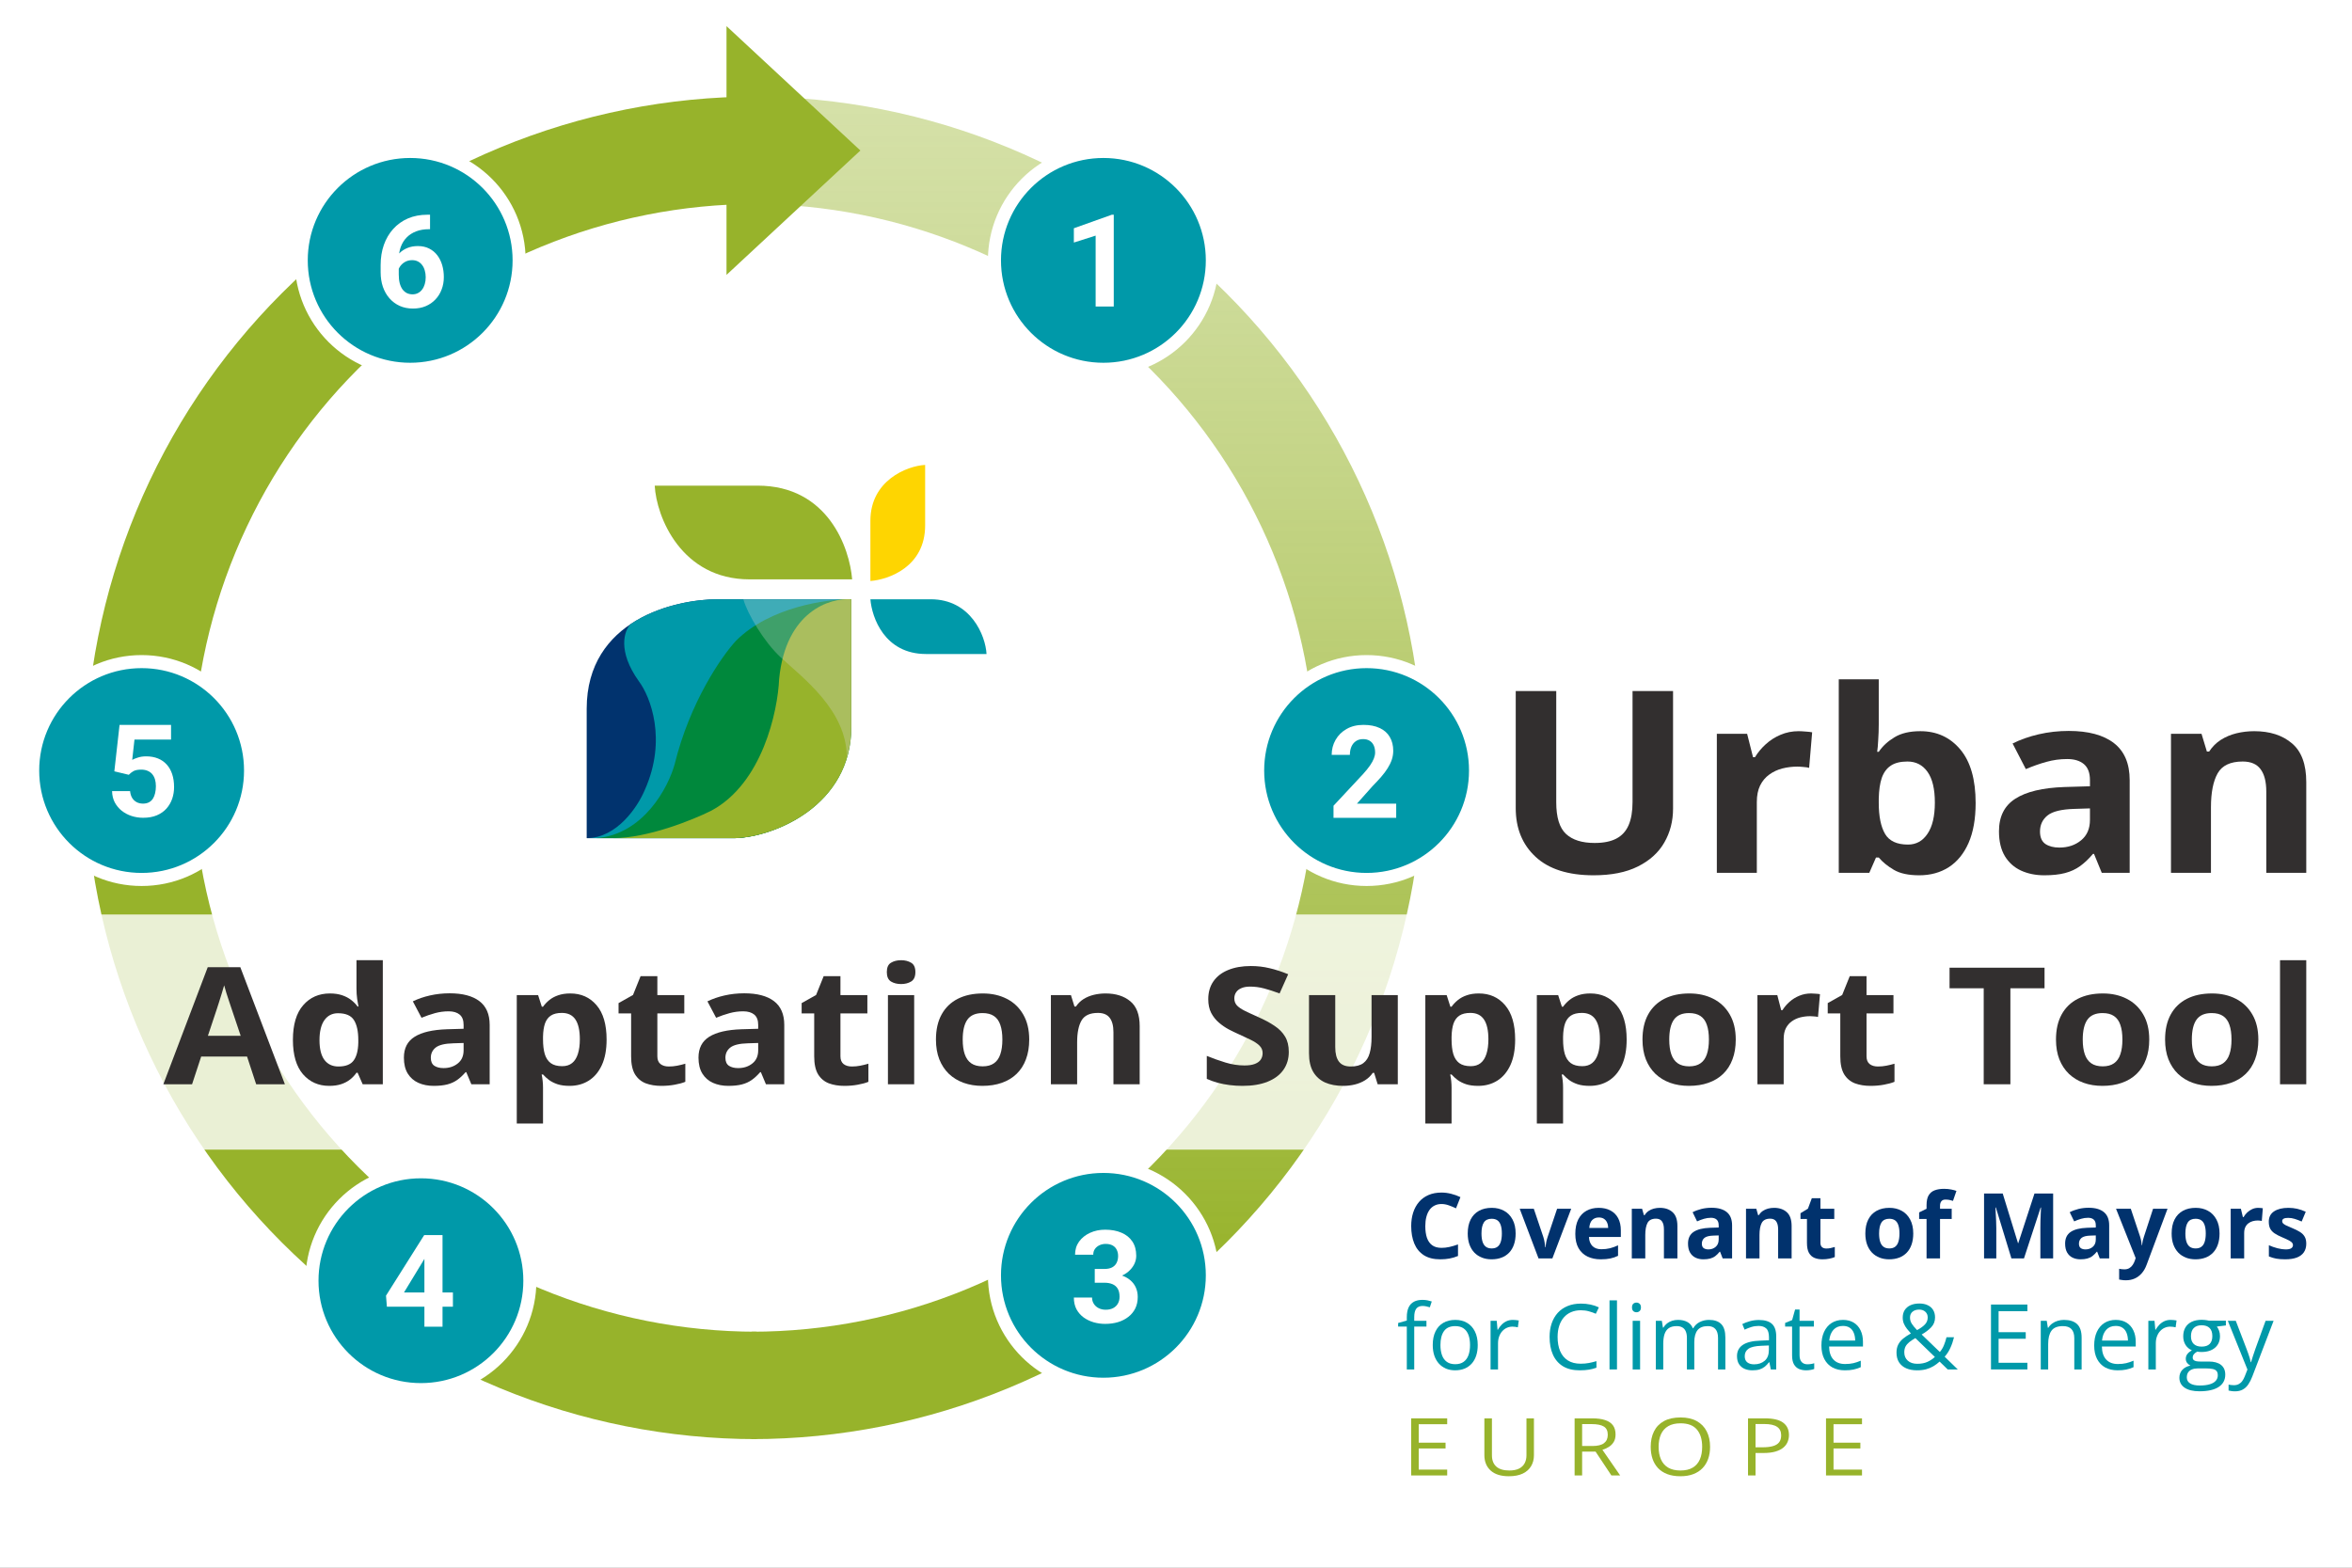 <svg width="360" height="240" viewBox="0 0 360 240" fill="none" xmlns="http://www.w3.org/2000/svg">
<rect x="0" y="0" width="360" height="240" fill="#808080" stroke="none"/>
<g clip-path="url(#clip0_19_90)">
<path d="M360 0H0V240H360V0Z" fill="white"/>
<path d="M76.483 22.608C88.951 17.444 102.314 14.785 115.809 14.785V31.228C104.473 31.228 93.248 33.461 82.775 37.799C72.302 42.137 62.785 48.496 54.77 56.511C46.754 64.527 40.395 74.044 36.057 84.517C31.719 94.99 29.486 106.215 29.486 117.551C29.486 128.888 31.719 140.113 36.057 150.586C40.395 161.059 46.754 170.575 54.77 178.591C62.785 186.607 72.302 192.966 82.775 197.304C93.248 201.642 104.473 203.875 115.809 203.875V220.318C102.314 220.318 88.951 217.66 76.483 212.495C64.014 207.33 52.686 199.761 43.143 190.218C33.6 180.675 26.03 169.346 20.866 156.878C15.701 144.41 13.043 131.047 13.043 117.551C13.043 104.056 15.701 90.692 20.866 78.225C26.03 65.757 33.6 54.428 43.143 44.885C52.686 35.342 64.014 27.773 76.483 22.608Z" fill="url(#paint0_linear_19_90)"/>
<path d="M154.365 212.495C141.897 217.66 128.534 220.318 115.038 220.318V203.875C126.375 203.875 137.6 201.642 148.073 197.304C158.546 192.966 168.062 186.607 176.078 178.591C184.094 170.575 190.453 161.059 194.791 150.586C199.129 140.113 201.362 128.888 201.362 117.551C201.362 106.215 199.129 94.99 194.791 84.517C190.453 74.044 184.094 64.527 176.078 56.511C168.062 48.496 158.546 42.137 148.073 37.799C137.6 33.461 126.375 31.228 115.038 31.228V14.785C128.534 14.785 141.897 17.444 154.365 22.608C166.833 27.773 178.162 35.342 187.705 44.885C197.248 54.428 204.817 65.757 209.982 78.225C215.147 90.692 217.804 104.056 217.804 117.551C217.804 131.047 215.147 144.41 209.982 156.878C204.817 169.346 197.248 180.675 187.705 190.218C178.162 199.761 166.833 207.33 154.365 212.495Z" fill="url(#paint1_linear_19_90)"/>
<path d="M111.2 4L131.69 23.041L111.2 42.082C111.2 26.796 111.2 18.961 111.2 4Z" fill="#97B32B"/>
<path d="M62.782 23.185C71.992 23.185 79.458 30.651 79.458 39.86C79.458 49.07 71.992 56.536 62.782 56.536C53.572 56.536 46.106 49.07 46.106 39.86C46.106 30.651 53.572 23.185 62.782 23.185Z" fill="#0099A9" stroke="white" stroke-width="2"/>
<path d="M65.419 32.872H65.823V35.088H65.66C64.927 35.088 64.275 35.197 63.704 35.416C63.132 35.634 62.647 35.946 62.249 36.35C61.857 36.748 61.555 37.23 61.343 37.795C61.138 38.361 61.035 38.993 61.035 39.693V42.025C61.035 42.526 61.083 42.969 61.18 43.354C61.282 43.733 61.427 44.051 61.613 44.308C61.806 44.559 62.031 44.748 62.288 44.877C62.544 44.999 62.834 45.06 63.155 45.06C63.457 45.06 63.73 44.995 63.974 44.867C64.224 44.739 64.436 44.559 64.609 44.327C64.789 44.09 64.924 43.814 65.014 43.499C65.111 43.178 65.159 42.828 65.159 42.449C65.159 42.07 65.111 41.72 65.014 41.399C64.924 41.077 64.789 40.801 64.609 40.57C64.43 40.332 64.211 40.149 63.954 40.021C63.697 39.892 63.408 39.828 63.087 39.828C62.651 39.828 62.265 39.931 61.931 40.136C61.604 40.336 61.347 40.593 61.16 40.907C60.974 41.222 60.875 41.553 60.862 41.9L60.024 41.36C60.043 40.865 60.146 40.397 60.332 39.953C60.525 39.51 60.788 39.118 61.122 38.778C61.462 38.431 61.87 38.161 62.345 37.969C62.821 37.77 63.357 37.67 63.954 37.67C64.609 37.67 65.184 37.795 65.679 38.046C66.18 38.296 66.597 38.64 66.931 39.077C67.265 39.513 67.516 40.018 67.683 40.589C67.85 41.161 67.933 41.771 67.933 42.42C67.933 43.101 67.821 43.733 67.596 44.318C67.378 44.902 67.06 45.413 66.642 45.85C66.231 46.286 65.737 46.627 65.159 46.871C64.581 47.115 63.932 47.237 63.212 47.237C62.468 47.237 61.79 47.102 61.18 46.832C60.576 46.556 60.056 46.171 59.619 45.676C59.182 45.182 58.845 44.594 58.607 43.913C58.376 43.232 58.261 42.487 58.261 41.678V40.599C58.261 39.468 58.424 38.434 58.752 37.497C59.086 36.553 59.564 35.737 60.187 35.05C60.81 34.356 61.562 33.819 62.442 33.441C63.322 33.062 64.314 32.872 65.419 32.872Z" fill="white"/>
<path d="M21.676 101.287C30.886 101.287 38.352 108.753 38.352 117.963C38.352 127.172 30.886 134.638 21.676 134.638C12.466 134.638 5 127.172 5 117.963C5 108.753 12.466 101.287 21.676 101.287Z" fill="#0099A9" stroke="white" stroke-width="2"/>
<path d="M19.717 118.615L17.501 118.084L18.3 110.974H26.181V113.219H20.584L20.237 116.331C20.423 116.221 20.706 116.106 21.085 115.984C21.464 115.855 21.888 115.791 22.357 115.791C23.038 115.791 23.641 115.897 24.168 116.11C24.695 116.321 25.141 116.629 25.507 117.034C25.88 117.439 26.162 117.933 26.355 118.518C26.547 119.102 26.644 119.764 26.644 120.502C26.644 121.125 26.547 121.72 26.355 122.285C26.162 122.844 25.87 123.344 25.478 123.788C25.086 124.225 24.595 124.568 24.004 124.818C23.413 125.069 22.713 125.194 21.904 125.194C21.3 125.194 20.715 125.104 20.15 124.924C19.592 124.745 19.087 124.478 18.638 124.125C18.195 123.772 17.838 123.344 17.568 122.844C17.305 122.336 17.167 121.758 17.154 121.11H19.91C19.948 121.508 20.051 121.851 20.218 122.141C20.391 122.423 20.619 122.641 20.902 122.795C21.184 122.95 21.515 123.027 21.894 123.027C22.247 123.027 22.549 122.959 22.8 122.825C23.05 122.69 23.253 122.503 23.407 122.266C23.561 122.021 23.673 121.739 23.744 121.418C23.821 121.09 23.86 120.737 23.86 120.358C23.86 119.979 23.815 119.636 23.725 119.327C23.635 119.019 23.497 118.752 23.31 118.527C23.124 118.303 22.887 118.129 22.597 118.007C22.315 117.885 21.984 117.824 21.605 117.824C21.091 117.824 20.693 117.904 20.41 118.065C20.134 118.226 19.903 118.409 19.717 118.615Z" fill="white"/>
<path d="M64.427 179.389C73.636 179.389 81.102 186.855 81.102 196.065C81.102 205.275 73.636 212.741 64.427 212.741C55.217 212.741 47.751 205.275 47.751 196.065C47.751 186.855 55.217 179.389 64.427 179.389Z" fill="#0099A9" stroke="white" stroke-width="2"/>
<path d="M69.324 197.863V200.041H59.217L59.083 198.354L64.931 189.077H67.137L64.748 193.075L61.838 197.863H69.324ZM67.734 189.077V203.104H64.96V189.077H67.734Z" fill="white"/>
<path d="M168.888 178.567C178.098 178.567 185.564 186.033 185.564 195.243C185.564 204.452 178.098 211.918 168.888 211.918C159.678 211.918 152.212 204.452 152.212 195.243C152.212 186.033 159.678 178.567 168.888 178.567Z" fill="#0099A9" stroke="white" stroke-width="2"/>
<path d="M167.564 194.266H169.048C169.523 194.266 169.915 194.185 170.224 194.025C170.532 193.858 170.76 193.627 170.908 193.331C171.062 193.029 171.139 192.679 171.139 192.281C171.139 191.921 171.068 191.604 170.927 191.328C170.792 191.045 170.583 190.826 170.3 190.672C170.018 190.512 169.661 190.432 169.231 190.432C168.891 190.432 168.576 190.499 168.287 190.634C167.998 190.769 167.766 190.958 167.594 191.202C167.42 191.446 167.333 191.742 167.333 192.089H164.549C164.549 191.318 164.754 190.647 165.165 190.075C165.583 189.503 166.142 189.057 166.842 188.735C167.542 188.415 168.313 188.255 169.154 188.255C170.105 188.255 170.937 188.408 171.649 188.717C172.362 189.018 172.918 189.465 173.316 190.056C173.715 190.647 173.913 191.379 173.913 192.253C173.913 192.696 173.811 193.126 173.605 193.543C173.4 193.954 173.104 194.327 172.719 194.661C172.34 194.989 171.877 195.252 171.331 195.451C170.785 195.644 170.172 195.74 169.491 195.74H167.564V194.266ZM167.564 196.375V194.94H169.491C170.256 194.94 170.927 195.027 171.505 195.201C172.083 195.374 172.568 195.624 172.96 195.952C173.351 196.273 173.647 196.655 173.846 197.098C174.045 197.536 174.144 198.02 174.144 198.553C174.144 199.209 174.02 199.793 173.769 200.307C173.519 200.814 173.165 201.244 172.709 201.598C172.259 201.951 171.733 202.221 171.129 202.407C170.525 202.587 169.867 202.676 169.154 202.676C168.563 202.676 167.982 202.597 167.41 202.436C166.845 202.269 166.331 202.022 165.869 201.694C165.413 201.36 165.047 200.942 164.771 200.442C164.501 199.934 164.366 199.334 164.366 198.64H167.15C167.15 199 167.24 199.32 167.42 199.603C167.6 199.886 167.847 200.107 168.162 200.268C168.483 200.429 168.839 200.509 169.231 200.509C169.675 200.509 170.054 200.429 170.368 200.268C170.689 200.101 170.933 199.87 171.1 199.574C171.274 199.273 171.361 198.922 171.361 198.525C171.361 198.011 171.267 197.6 171.081 197.291C170.895 196.976 170.628 196.745 170.281 196.597C169.934 196.449 169.523 196.375 169.048 196.375H167.564Z" fill="white"/>
<path d="M209.172 101.287C218.382 101.287 225.848 108.753 225.848 117.963C225.848 127.172 218.382 134.638 209.172 134.638C199.962 134.638 192.496 127.172 192.496 117.963C192.496 108.753 199.962 101.287 209.172 101.287Z" fill="#0099A9" stroke="white" stroke-width="2"/>
<path d="M213.704 123.037V125.204H204.108V123.354L208.646 118.489C209.101 117.981 209.461 117.535 209.725 117.149C209.988 116.758 210.178 116.408 210.293 116.1C210.415 115.785 210.476 115.486 210.476 115.204C210.476 114.78 210.405 114.417 210.264 114.115C210.122 113.807 209.914 113.569 209.638 113.402C209.368 113.235 209.034 113.151 208.636 113.151C208.212 113.151 207.846 113.254 207.538 113.46C207.236 113.665 207.004 113.951 206.844 114.317C206.69 114.683 206.613 115.097 206.613 115.56H203.828C203.828 114.725 204.027 113.961 204.426 113.267C204.824 112.567 205.386 112.011 206.111 111.6C206.837 111.183 207.698 110.974 208.694 110.974C209.676 110.974 210.505 111.135 211.18 111.456C211.86 111.77 212.374 112.227 212.721 112.824C213.074 113.415 213.251 114.122 213.251 114.944C213.251 115.406 213.177 115.859 213.03 116.302C212.882 116.738 212.669 117.176 212.393 117.612C212.124 118.042 211.796 118.48 211.411 118.923C211.025 119.366 210.598 119.825 210.129 120.3L207.691 123.037H213.704Z" fill="white"/>
<path d="M168.888 23.185C178.098 23.185 185.564 30.651 185.564 39.86C185.564 49.07 178.098 56.536 168.888 56.536C159.678 56.536 152.212 49.07 152.212 39.86C152.212 30.651 159.678 23.185 168.888 23.185Z" fill="#0099A9" stroke="white" stroke-width="2"/>
<path d="M170.474 32.872V46.929H167.7V36.071L164.366 37.131V34.944L170.176 32.872H170.474Z" fill="white"/>
<rect x="13" y="140" width="347" height="36" fill="white" fill-opacity="0.8"/>
<path d="M39.209 165.994L37.813 161.746H30.794L29.398 165.994H25L31.795 148.074H36.786L43.608 165.994H39.209ZM36.839 158.572L35.443 154.422C35.355 154.145 35.237 153.791 35.087 153.36C34.947 152.92 34.802 152.477 34.653 152.029C34.512 151.574 34.398 151.179 34.31 150.845C34.223 151.179 34.1 151.594 33.942 152.09C33.792 152.579 33.648 153.042 33.507 153.482C33.367 153.921 33.266 154.235 33.204 154.422L31.822 158.572H36.839Z" fill="#322F2F"/>
<path d="M50.39 166.238C48.748 166.238 47.409 165.644 46.373 164.456C45.346 163.26 44.833 161.506 44.833 159.195C44.833 156.859 45.355 155.093 46.4 153.897C47.444 152.693 48.809 152.09 50.495 152.09C51.197 152.09 51.816 152.18 52.352 152.359C52.888 152.538 53.348 152.778 53.735 153.079C54.13 153.38 54.463 153.718 54.736 154.092H54.867C54.815 153.832 54.749 153.449 54.67 152.945C54.599 152.432 54.564 151.907 54.564 151.37V147H58.594V165.994H55.513L54.736 164.224H54.564C54.31 164.598 53.989 164.94 53.603 165.25C53.225 165.551 52.773 165.791 52.247 165.97C51.72 166.149 51.101 166.238 50.39 166.238ZM51.799 163.272C52.896 163.272 53.669 162.971 54.117 162.369C54.573 161.758 54.815 160.843 54.841 159.622V159.219C54.841 157.893 54.621 156.88 54.182 156.18C53.743 155.472 52.927 155.118 51.733 155.118C50.846 155.118 50.153 155.472 49.652 156.18C49.152 156.888 48.902 157.909 48.902 159.244C48.902 160.578 49.152 161.583 49.652 162.259C50.161 162.934 50.877 163.272 51.799 163.272Z" fill="#322F2F"/>
<path d="M68.826 152.066C70.802 152.066 72.316 152.465 73.37 153.262C74.423 154.06 74.95 155.272 74.95 156.9V165.994H72.145L71.368 164.139H71.263C70.841 164.627 70.411 165.026 69.972 165.335C69.533 165.644 69.028 165.872 68.458 166.019C67.887 166.165 67.193 166.238 66.377 166.238C65.508 166.238 64.726 166.084 64.033 165.774C63.348 165.465 62.808 164.993 62.413 164.358C62.018 163.715 61.821 162.902 61.821 161.917C61.821 160.468 62.369 159.402 63.467 158.719C64.564 158.027 66.21 157.645 68.405 157.571L70.96 157.498V156.9C70.96 156.184 70.758 155.659 70.354 155.325C69.95 154.992 69.388 154.825 68.668 154.825C67.957 154.825 67.259 154.918 66.575 155.105C65.89 155.293 65.205 155.529 64.52 155.813L63.19 153.299C63.971 152.916 64.845 152.615 65.811 152.396C66.785 152.176 67.79 152.066 68.826 152.066ZM70.96 159.671L69.406 159.72C68.106 159.752 67.202 159.968 66.693 160.367C66.193 160.765 65.942 161.29 65.942 161.941C65.942 162.511 66.122 162.918 66.482 163.162C66.842 163.398 67.312 163.516 67.891 163.516C68.752 163.516 69.476 163.28 70.064 162.808C70.661 162.336 70.96 161.665 70.96 160.794V159.671Z" fill="#322F2F"/>
<path d="M87.289 152.09C88.949 152.09 90.287 152.688 91.306 153.885C92.333 155.081 92.847 156.835 92.847 159.146C92.847 160.692 92.605 161.994 92.122 163.052C91.639 164.102 90.972 164.896 90.121 165.433C89.269 165.97 88.29 166.238 87.184 166.238C86.473 166.238 85.863 166.157 85.353 165.994C84.844 165.823 84.41 165.608 84.05 165.347C83.69 165.079 83.378 164.794 83.115 164.493H82.904C82.974 164.818 83.027 165.152 83.062 165.494C83.097 165.835 83.115 166.169 83.115 166.495V172H79.098V152.347H82.364L82.93 154.117H83.115C83.378 153.75 83.699 153.413 84.076 153.104C84.454 152.794 84.906 152.55 85.433 152.371C85.968 152.184 86.587 152.09 87.289 152.09ZM85.999 155.069C85.296 155.069 84.739 155.203 84.326 155.472C83.914 155.74 83.611 156.143 83.418 156.68C83.233 157.217 83.132 157.897 83.115 158.719V159.122C83.115 160 83.203 160.745 83.378 161.355C83.562 161.966 83.865 162.43 84.287 162.747C84.717 163.064 85.305 163.223 86.051 163.223C86.666 163.223 87.171 163.064 87.566 162.747C87.961 162.43 88.255 161.966 88.448 161.355C88.65 160.737 88.751 159.984 88.751 159.097C88.751 157.763 88.527 156.757 88.079 156.082C87.632 155.407 86.938 155.069 85.999 155.069Z" fill="#322F2F"/>
<path d="M102.368 163.272C102.807 163.272 103.233 163.231 103.645 163.15C104.067 163.069 104.484 162.967 104.896 162.845V165.616C104.466 165.795 103.931 165.941 103.29 166.055C102.658 166.177 101.964 166.238 101.209 166.238C100.331 166.238 99.541 166.108 98.838 165.848C98.145 165.579 97.596 165.119 97.192 164.468C96.797 163.809 96.6 162.894 96.6 161.722V155.142H94.677V153.567L96.889 152.322L98.048 149.441H100.616V152.347H104.738V155.142H100.616V161.722C100.616 162.243 100.774 162.633 101.09 162.894C101.415 163.146 101.841 163.272 102.368 163.272Z" fill="#322F2F"/>
<path d="M113.917 152.066C115.892 152.066 117.407 152.465 118.46 153.262C119.514 154.06 120.041 155.272 120.041 156.9V165.994H117.236L116.459 164.139H116.353C115.932 164.627 115.502 165.026 115.063 165.335C114.624 165.644 114.119 165.872 113.548 166.019C112.978 166.165 112.284 166.238 111.468 166.238C110.598 166.238 109.817 166.084 109.123 165.774C108.439 165.465 107.899 164.993 107.504 164.358C107.109 163.715 106.911 162.902 106.911 161.917C106.911 160.468 107.46 159.402 108.557 158.719C109.655 158.027 111.301 157.645 113.496 157.571L116.05 157.498V156.9C116.05 156.184 115.848 155.659 115.445 155.325C115.041 154.992 114.479 154.825 113.759 154.825C113.048 154.825 112.35 154.918 111.665 155.105C110.98 155.293 110.296 155.529 109.611 155.813L108.281 153.299C109.062 152.916 109.936 152.615 110.901 152.396C111.876 152.176 112.881 152.066 113.917 152.066ZM116.05 159.671L114.496 159.72C113.197 159.752 112.293 159.968 111.784 160.367C111.283 160.765 111.033 161.29 111.033 161.941C111.033 162.511 111.213 162.918 111.573 163.162C111.933 163.398 112.403 163.516 112.982 163.516C113.842 163.516 114.567 163.28 115.155 162.808C115.752 162.336 116.05 161.665 116.05 160.794V159.671Z" fill="#322F2F"/>
<path d="M130.391 163.272C130.83 163.272 131.256 163.231 131.669 163.15C132.09 163.069 132.507 162.967 132.92 162.845V165.616C132.49 165.795 131.954 165.941 131.313 166.055C130.681 166.177 129.988 166.238 129.233 166.238C128.355 166.238 127.564 166.108 126.862 165.848C126.169 165.579 125.62 165.119 125.216 164.468C124.821 163.809 124.623 162.894 124.623 161.722V155.142H122.701V153.567L124.913 152.322L126.072 149.441H128.64V152.347H132.762V155.142H128.64V161.722C128.64 162.243 128.798 162.633 129.114 162.894C129.439 163.146 129.865 163.272 130.391 163.272Z" fill="#322F2F"/>
<path d="M139.926 152.347V165.994H135.909V152.347H139.926ZM137.924 147C138.521 147 139.035 147.13 139.465 147.391C139.895 147.643 140.11 148.119 140.11 148.819C140.11 149.511 139.895 149.991 139.465 150.259C139.035 150.52 138.521 150.65 137.924 150.65C137.318 150.65 136.8 150.52 136.37 150.259C135.949 149.991 135.738 149.511 135.738 148.819C135.738 148.119 135.949 147.643 136.37 147.391C136.8 147.13 137.318 147 137.924 147Z" fill="#322F2F"/>
<path d="M157.533 159.146C157.533 160.285 157.366 161.294 157.032 162.173C156.707 163.052 156.229 163.797 155.597 164.407C154.974 165.009 154.219 165.465 153.332 165.774C152.454 166.084 151.462 166.238 150.356 166.238C149.32 166.238 148.367 166.084 147.498 165.774C146.638 165.465 145.887 165.009 145.246 164.407C144.614 163.797 144.122 163.052 143.771 162.173C143.429 161.294 143.258 160.285 143.258 159.146C143.258 157.632 143.547 156.351 144.127 155.301C144.706 154.251 145.531 153.453 146.602 152.908C147.674 152.363 148.951 152.09 150.435 152.09C151.813 152.09 153.033 152.363 154.096 152.908C155.167 153.453 156.005 154.251 156.611 155.301C157.225 156.351 157.533 157.632 157.533 159.146ZM147.353 159.146C147.353 160.041 147.458 160.794 147.669 161.404C147.88 162.015 148.209 162.474 148.657 162.784C149.105 163.093 149.688 163.248 150.408 163.248C151.119 163.248 151.694 163.093 152.133 162.784C152.581 162.474 152.906 162.015 153.108 161.404C153.319 160.794 153.424 160.041 153.424 159.146C153.424 158.243 153.319 157.494 153.108 156.9C152.906 156.298 152.581 155.846 152.133 155.545C151.686 155.244 151.102 155.093 150.382 155.093C149.32 155.093 148.547 155.431 148.064 156.106C147.59 156.782 147.353 157.795 147.353 159.146Z" fill="#322F2F"/>
<path d="M169.214 152.09C170.785 152.09 172.049 152.489 173.006 153.287C173.963 154.076 174.442 155.346 174.442 157.095V165.994H170.425V158.023C170.425 157.046 170.232 156.31 169.846 155.813C169.468 155.317 168.871 155.069 168.055 155.069C166.826 155.069 165.987 155.455 165.539 156.229C165.092 157.002 164.868 158.117 164.868 159.573V165.994H160.851V152.347H163.92L164.46 154.092H164.683C165 153.62 165.39 153.238 165.855 152.945C166.33 152.652 166.852 152.436 167.423 152.298C168.002 152.16 168.599 152.09 169.214 152.09Z" fill="#322F2F"/>
<path d="M197.264 161.038C197.264 162.096 196.987 163.016 196.434 163.797C195.881 164.578 195.073 165.18 194.011 165.604C192.957 166.027 191.675 166.238 190.165 166.238C189.498 166.238 188.844 166.198 188.203 166.116C187.571 166.035 186.961 165.917 186.373 165.762C185.793 165.599 185.24 165.4 184.713 165.164V161.648C185.627 162.023 186.575 162.361 187.558 162.662C188.541 162.963 189.516 163.113 190.482 163.113C191.149 163.113 191.684 163.032 192.088 162.869C192.501 162.706 192.799 162.483 192.984 162.198C193.168 161.913 193.26 161.587 193.26 161.221C193.26 160.774 193.098 160.391 192.773 160.074C192.448 159.756 192 159.459 191.43 159.183C190.868 158.906 190.231 158.609 189.52 158.292C189.072 158.096 188.585 157.86 188.058 157.583C187.532 157.299 187.031 156.953 186.557 156.546C186.083 156.139 185.692 155.647 185.385 155.069C185.087 154.483 184.937 153.783 184.937 152.969C184.937 151.903 185.201 150.992 185.728 150.235C186.254 149.478 187.005 148.9 187.979 148.501C188.963 148.095 190.122 147.891 191.456 147.891C192.457 147.891 193.409 148.001 194.314 148.221C195.227 148.432 196.179 148.742 197.171 149.148L195.854 152.09C194.968 151.757 194.173 151.5 193.471 151.321C192.769 151.134 192.053 151.041 191.324 151.041C190.815 151.041 190.381 151.118 190.021 151.272C189.661 151.419 189.388 151.631 189.204 151.907C189.02 152.176 188.928 152.489 188.928 152.847C188.928 153.27 189.059 153.628 189.323 153.921C189.595 154.206 189.999 154.483 190.534 154.751C191.079 155.02 191.755 155.333 192.562 155.691C193.545 156.123 194.384 156.574 195.077 157.046C195.78 157.51 196.32 158.06 196.697 158.694C197.075 159.321 197.264 160.102 197.264 161.038Z" fill="#322F2F"/>
<path d="M213.949 152.347V165.994H210.867L210.327 164.249H210.116C209.8 164.712 209.405 165.091 208.931 165.384C208.457 165.677 207.935 165.892 207.364 166.031C206.793 166.169 206.201 166.238 205.586 166.238C204.533 166.238 203.615 166.067 202.834 165.726C202.053 165.376 201.442 164.834 201.004 164.102C200.573 163.37 200.358 162.417 200.358 161.246V152.347H204.375V160.318C204.375 161.294 204.564 162.031 204.941 162.527C205.319 163.024 205.92 163.272 206.745 163.272C207.562 163.272 208.203 163.101 208.668 162.759C209.133 162.409 209.458 161.901 209.642 161.233C209.836 160.558 209.932 159.736 209.932 158.768V152.347H213.949Z" fill="#322F2F"/>
<path d="M226.354 152.09C228.013 152.09 229.352 152.688 230.37 153.885C231.398 155.081 231.911 156.835 231.911 159.146C231.911 160.692 231.67 161.994 231.187 163.052C230.704 164.102 230.037 164.896 229.185 165.433C228.334 165.97 227.355 166.238 226.248 166.238C225.537 166.238 224.927 166.157 224.418 165.994C223.909 165.823 223.474 165.608 223.114 165.347C222.754 165.079 222.443 164.794 222.179 164.493H221.969C222.039 164.818 222.091 165.152 222.127 165.494C222.162 165.835 222.179 166.169 222.179 166.495V172H218.163V152.347H221.429L221.995 154.117H222.179C222.443 153.75 222.763 153.413 223.141 153.104C223.518 152.794 223.97 152.55 224.497 152.371C225.033 152.184 225.651 152.09 226.354 152.09ZM225.063 155.069C224.361 155.069 223.803 155.203 223.391 155.472C222.978 155.74 222.675 156.143 222.482 156.68C222.298 157.217 222.197 157.897 222.179 158.719V159.122C222.179 160 222.267 160.745 222.443 161.355C222.627 161.966 222.93 162.43 223.351 162.747C223.781 163.064 224.37 163.223 225.116 163.223C225.73 163.223 226.235 163.064 226.63 162.747C227.025 162.43 227.32 161.966 227.513 161.355C227.715 160.737 227.816 159.984 227.816 159.097C227.816 157.763 227.592 156.757 227.144 156.082C226.696 155.407 226.003 155.069 225.063 155.069Z" fill="#322F2F"/>
<path d="M243.421 152.09C245.08 152.09 246.419 152.688 247.437 153.885C248.465 155.081 248.978 156.835 248.978 159.146C248.978 160.692 248.737 161.994 248.254 163.052C247.771 164.102 247.104 164.896 246.252 165.433C245.401 165.97 244.422 166.238 243.315 166.238C242.604 166.238 241.994 166.157 241.485 165.994C240.976 165.823 240.541 165.608 240.181 165.347C239.821 165.079 239.51 164.794 239.246 164.493H239.036C239.106 164.818 239.158 165.152 239.194 165.494C239.229 165.835 239.246 166.169 239.246 166.495V172H235.23V152.347H238.496L239.062 154.117H239.246C239.51 153.75 239.83 153.413 240.208 153.104C240.585 152.794 241.037 152.55 241.564 152.371C242.1 152.184 242.718 152.09 243.421 152.09ZM242.13 155.069C241.428 155.069 240.87 155.203 240.458 155.472C240.045 155.74 239.742 156.143 239.549 156.68C239.365 157.217 239.264 157.897 239.246 158.719V159.122C239.246 160 239.334 160.745 239.51 161.355C239.694 161.966 239.997 162.43 240.418 162.747C240.848 163.064 241.437 163.223 242.183 163.223C242.798 163.223 243.302 163.064 243.697 162.747C244.092 162.43 244.387 161.966 244.58 161.355C244.782 160.737 244.883 159.984 244.883 159.097C244.883 157.763 244.659 156.757 244.211 156.082C243.763 155.407 243.07 155.069 242.13 155.069Z" fill="#322F2F"/>
<path d="M265.676 159.146C265.676 160.285 265.51 161.294 265.176 162.173C264.851 163.052 264.373 163.797 263.741 164.407C263.117 165.009 262.362 165.465 261.476 165.774C260.598 166.084 259.606 166.238 258.499 166.238C257.463 166.238 256.511 166.084 255.642 165.774C254.781 165.465 254.031 165.009 253.39 164.407C252.758 163.797 252.266 163.052 251.915 162.173C251.572 161.294 251.401 160.285 251.401 159.146C251.401 157.632 251.691 156.351 252.27 155.301C252.85 154.251 253.675 153.453 254.746 152.908C255.817 152.363 257.095 152.09 258.578 152.09C259.957 152.09 261.177 152.363 262.239 152.908C263.31 153.453 264.149 154.251 264.755 155.301C265.369 156.351 265.676 157.632 265.676 159.146ZM255.497 159.146C255.497 160.041 255.602 160.794 255.813 161.404C256.024 162.015 256.353 162.474 256.801 162.784C257.248 163.093 257.832 163.248 258.552 163.248C259.263 163.248 259.838 163.093 260.277 162.784C260.725 162.474 261.05 162.015 261.252 161.404C261.462 160.794 261.568 160.041 261.568 159.146C261.568 158.243 261.462 157.494 261.252 156.9C261.05 156.298 260.725 155.846 260.277 155.545C259.829 155.244 259.246 155.093 258.526 155.093C257.463 155.093 256.691 155.431 256.208 156.106C255.734 156.782 255.497 157.795 255.497 159.146Z" fill="#322F2F"/>
<path d="M277.212 152.09C277.414 152.09 277.647 152.103 277.91 152.127C278.183 152.143 278.402 152.168 278.569 152.2L278.266 155.691C278.134 155.651 277.946 155.622 277.7 155.606C277.463 155.582 277.256 155.569 277.081 155.569C276.563 155.569 276.058 155.63 275.566 155.752C275.083 155.875 274.649 156.074 274.263 156.351C273.876 156.619 273.569 156.977 273.341 157.425C273.121 157.864 273.012 158.405 273.012 159.048V165.994H268.995V152.347H272.037L272.63 154.642H272.827C273.117 154.178 273.477 153.755 273.907 153.372C274.346 152.981 274.842 152.672 275.395 152.444C275.957 152.208 276.563 152.09 277.212 152.09Z" fill="#322F2F"/>
<path d="M287.445 163.272C287.884 163.272 288.31 163.231 288.722 163.15C289.144 163.069 289.561 162.967 289.973 162.845V165.616C289.543 165.795 289.007 165.941 288.367 166.055C287.734 166.177 287.041 166.238 286.286 166.238C285.408 166.238 284.618 166.108 283.915 165.848C283.222 165.579 282.673 165.119 282.269 164.468C281.874 163.809 281.677 162.894 281.677 161.722V155.142H279.754V153.567L281.966 152.322L283.125 149.441H285.693V152.347H289.815V155.142H285.693V161.722C285.693 162.243 285.851 162.633 286.167 162.894C286.492 163.146 286.918 163.272 287.445 163.272Z" fill="#322F2F"/>
<path d="M307.712 165.994H303.629V151.297H298.401V148.147H312.94V151.297H307.712V165.994Z" fill="#322F2F"/>
<path d="M328.967 159.146C328.967 160.285 328.8 161.294 328.466 162.173C328.141 163.052 327.663 163.797 327.031 164.407C326.407 165.009 325.652 165.465 324.766 165.774C323.888 166.084 322.896 166.238 321.789 166.238C320.754 166.238 319.801 166.084 318.932 165.774C318.071 165.465 317.321 165.009 316.68 164.407C316.048 163.797 315.556 163.052 315.205 162.173C314.863 161.294 314.691 160.285 314.691 159.146C314.691 157.632 314.981 156.351 315.561 155.301C316.14 154.251 316.965 153.453 318.036 152.908C319.107 152.363 320.385 152.09 321.869 152.09C323.247 152.09 324.467 152.363 325.529 152.908C326.601 153.453 327.439 154.251 328.045 155.301C328.659 156.351 328.967 157.632 328.967 159.146ZM318.787 159.146C318.787 160.041 318.892 160.794 319.103 161.404C319.314 162.015 319.643 162.474 320.091 162.784C320.538 163.093 321.122 163.248 321.842 163.248C322.553 163.248 323.128 163.093 323.567 162.784C324.015 162.474 324.34 162.015 324.542 161.404C324.753 160.794 324.858 160.041 324.858 159.146C324.858 158.243 324.753 157.494 324.542 156.9C324.34 156.298 324.015 155.846 323.567 155.545C323.12 155.244 322.536 155.093 321.816 155.093C320.754 155.093 319.981 155.431 319.498 156.106C319.024 156.782 318.787 157.795 318.787 159.146Z" fill="#322F2F"/>
<path d="M345.665 159.146C345.665 160.285 345.498 161.294 345.164 162.173C344.84 163.052 344.361 163.797 343.729 164.407C343.106 165.009 342.351 165.465 341.464 165.774C340.586 166.084 339.594 166.238 338.488 166.238C337.452 166.238 336.499 166.084 335.63 165.774C334.77 165.465 334.019 165.009 333.378 164.407C332.746 163.797 332.254 163.052 331.903 162.173C331.561 161.294 331.39 160.285 331.39 159.146C331.39 157.632 331.679 156.351 332.259 155.301C332.838 154.251 333.664 153.453 334.735 152.908C335.806 152.363 337.083 152.09 338.567 152.09C339.945 152.09 341.165 152.363 342.228 152.908C343.299 153.453 344.137 154.251 344.743 155.301C345.358 156.351 345.665 157.632 345.665 159.146ZM335.485 159.146C335.485 160.041 335.591 160.794 335.801 161.404C336.012 162.015 336.341 162.474 336.789 162.784C337.237 163.093 337.821 163.248 338.54 163.248C339.252 163.248 339.827 163.093 340.266 162.784C340.713 162.474 341.038 162.015 341.24 161.404C341.451 160.794 341.556 160.041 341.556 159.146C341.556 158.243 341.451 157.494 341.24 156.9C341.038 156.298 340.713 155.846 340.266 155.545C339.818 155.244 339.234 155.093 338.514 155.093C337.452 155.093 336.679 155.431 336.196 156.106C335.722 156.782 335.485 157.795 335.485 159.146Z" fill="#322F2F"/>
<path d="M353 165.994H348.983V147H353V165.994Z" fill="#322F2F"/>
<path d="M256.08 105.789V123.797C256.08 125.713 255.631 127.445 254.735 128.994C253.852 130.529 252.508 131.747 250.702 132.648C248.909 133.549 246.648 134 243.919 134C240.04 134 237.083 133.061 235.05 131.183C233.017 129.305 232 126.817 232 123.721V105.789H238.2V122.826C238.2 125.123 238.695 126.735 239.685 127.661C240.675 128.588 242.14 129.051 244.08 129.051C245.444 129.051 246.548 128.829 247.391 128.385C248.247 127.94 248.876 127.255 249.277 126.329C249.678 125.402 249.879 124.222 249.879 122.788V105.789H256.08Z" fill="#322F2F"/>
<path d="M275.303 111.938C275.611 111.938 275.965 111.957 276.367 111.995C276.781 112.02 277.116 112.058 277.37 112.109L276.908 117.553C276.708 117.49 276.42 117.445 276.046 117.42C275.684 117.382 275.37 117.363 275.102 117.363C274.313 117.363 273.544 117.458 272.795 117.648C272.059 117.839 271.397 118.15 270.808 118.581C270.22 119 269.751 119.558 269.404 120.256C269.069 120.942 268.902 121.786 268.902 122.788V133.619H262.782V112.338H267.417L268.32 115.916H268.621C269.063 115.193 269.611 114.533 270.267 113.937C270.935 113.327 271.691 112.845 272.534 112.49C273.39 112.122 274.313 111.938 275.303 111.938Z" fill="#322F2F"/>
<path d="M287.564 104V110.891C287.564 111.69 287.537 112.484 287.483 113.27C287.443 114.057 287.39 114.666 287.323 115.098H287.564C288.152 114.222 288.955 113.48 289.972 112.871C290.988 112.249 292.306 111.938 293.925 111.938C296.44 111.938 298.48 112.871 300.045 114.736C301.61 116.602 302.393 119.336 302.393 122.94C302.393 125.364 302.032 127.401 301.309 129.051C300.587 130.688 299.577 131.925 298.279 132.763C296.981 133.588 295.477 134 293.764 134C292.119 134 290.821 133.721 289.871 133.162C288.922 132.604 288.152 131.976 287.564 131.278H287.142L286.119 133.619H281.443V104H287.564ZM291.958 116.582C290.888 116.582 290.039 116.792 289.41 117.211C288.781 117.629 288.32 118.258 288.025 119.095C287.744 119.933 287.59 120.992 287.564 122.274V122.902C287.564 124.971 287.885 126.557 288.527 127.661C289.169 128.753 290.34 129.298 292.038 129.298C293.296 129.298 294.293 128.746 295.028 127.642C295.778 126.538 296.152 124.945 296.152 122.864C296.152 120.783 295.778 119.216 295.028 118.162C294.279 117.109 293.256 116.582 291.958 116.582Z" fill="#322F2F"/>
<path d="M316.64 111.9C319.65 111.9 321.957 112.522 323.563 113.765C325.168 115.009 325.971 116.9 325.971 119.438V133.619H321.697L320.513 130.726H320.352C319.71 131.487 319.054 132.109 318.386 132.591C317.717 133.074 316.947 133.429 316.078 133.657C315.208 133.886 314.152 134 312.907 134C311.583 134 310.392 133.759 309.336 133.277C308.292 132.794 307.469 132.058 306.867 131.069C306.266 130.066 305.965 128.797 305.965 127.261C305.965 125.003 306.801 123.34 308.473 122.274C310.145 121.195 312.653 120.599 315.998 120.485L319.891 120.371V119.438C319.891 118.321 319.583 117.503 318.967 116.982C318.352 116.462 317.496 116.202 316.399 116.202C315.315 116.202 314.252 116.348 313.208 116.64C312.165 116.931 311.122 117.299 310.078 117.744L308.051 113.822C309.242 113.226 310.573 112.756 312.045 112.414C313.53 112.071 315.061 111.9 316.64 111.9ZM319.891 123.759L317.523 123.835C315.543 123.886 314.165 124.222 313.389 124.844C312.627 125.466 312.245 126.284 312.245 127.299C312.245 128.188 312.52 128.822 313.068 129.203C313.616 129.571 314.332 129.755 315.215 129.755C316.526 129.755 317.63 129.387 318.526 128.651C319.436 127.915 319.891 126.868 319.891 125.51V123.759Z" fill="#322F2F"/>
<path d="M345.034 111.938C347.428 111.938 349.355 112.56 350.813 113.803C352.271 115.034 353 117.014 353 119.742V133.619H346.88V121.189C346.88 119.666 346.585 118.518 345.997 117.744C345.422 116.97 344.512 116.582 343.268 116.582C341.395 116.582 340.117 117.185 339.435 118.391C338.753 119.596 338.412 121.335 338.412 123.607V133.619H332.292V112.338H336.967L337.79 115.06H338.131C338.612 114.324 339.208 113.727 339.917 113.27C340.639 112.813 341.435 112.477 342.305 112.261C343.188 112.046 344.097 111.938 345.034 111.938Z" fill="#322F2F"/>
<path d="M221.509 225.88H216V217.138H221.509V218.035H217.15V220.863H221.258V221.748H217.15V224.983H221.509V225.88Z" fill="#97B32B"/>
<path d="M234.786 217.138V222.795C234.786 223.413 234.644 223.963 234.36 224.445C234.08 224.928 233.656 225.308 233.088 225.587C232.519 225.862 231.806 226 230.949 226C229.726 226 228.795 225.707 228.154 225.121C227.518 224.535 227.2 223.751 227.2 222.771V217.138H228.357V222.801C228.357 223.542 228.578 224.114 229.02 224.517C229.467 224.92 230.133 225.121 231.017 225.121C231.621 225.121 232.115 225.025 232.499 224.834C232.887 224.639 233.173 224.367 233.358 224.021C233.548 223.67 233.643 223.265 233.643 222.807V217.138H234.786Z" fill="#97B32B"/>
<path d="M243.685 217.138C244.497 217.138 245.167 217.227 245.695 217.407C246.228 217.582 246.625 217.851 246.886 218.214C247.148 218.577 247.279 219.039 247.279 219.601C247.279 220.064 247.184 220.45 246.995 220.761C246.805 221.068 246.557 221.318 246.25 221.509C245.943 221.7 245.616 221.848 245.269 221.951L247.983 225.88H246.643L244.22 222.233H242.163V225.88H241.012V217.138H243.685ZM243.618 218.017H242.163V221.371H243.733C244.54 221.371 245.133 221.226 245.512 220.935C245.896 220.644 246.088 220.215 246.088 219.649C246.088 219.055 245.885 218.635 245.479 218.387C245.077 218.14 244.457 218.017 243.618 218.017Z" fill="#97B32B"/>
<path d="M261.747 221.497C261.747 222.171 261.65 222.785 261.456 223.339C261.262 223.889 260.974 224.363 260.59 224.762C260.211 225.157 259.74 225.462 259.176 225.677C258.612 225.892 257.958 226 257.213 226C256.446 226 255.776 225.892 255.203 225.677C254.635 225.462 254.161 225.155 253.782 224.756C253.408 224.357 253.126 223.881 252.936 223.327C252.751 222.773 252.659 222.159 252.659 221.485C252.659 220.592 252.826 219.809 253.16 219.135C253.493 218.461 253.999 217.937 254.675 217.562C255.357 217.187 256.209 217 257.234 217C258.213 217 259.036 217.185 259.704 217.556C260.376 217.927 260.883 218.449 261.226 219.123C261.574 219.793 261.747 220.584 261.747 221.497ZM253.87 221.497C253.87 222.239 253.99 222.88 254.229 223.423C254.468 223.965 254.833 224.383 255.325 224.678C255.821 224.973 256.451 225.121 257.213 225.121C257.98 225.121 258.607 224.973 259.095 224.678C259.586 224.383 259.949 223.965 260.184 223.423C260.419 222.88 260.536 222.239 260.536 221.497C260.536 220.369 260.268 219.488 259.731 218.854C259.198 218.216 258.366 217.897 257.234 217.897C256.467 217.897 255.835 218.043 255.339 218.334C254.842 218.625 254.472 219.039 254.229 219.577C253.99 220.112 253.87 220.751 253.87 221.497Z" fill="#97B32B"/>
<path d="M270.139 217.138C271.416 217.138 272.347 217.359 272.934 217.801C273.525 218.24 273.82 218.87 273.82 219.691C273.82 220.062 273.75 220.415 273.611 220.75C273.475 221.08 273.254 221.373 272.947 221.629C272.641 221.88 272.237 222.079 271.736 222.227C271.24 222.37 270.631 222.442 269.909 222.442H268.704V225.88H267.554V217.138H270.139ZM270.031 218.005H268.704V221.569H269.78C270.412 221.569 270.937 221.509 271.357 221.389C271.781 221.27 272.099 221.076 272.311 220.809C272.523 220.538 272.629 220.179 272.629 219.733C272.629 219.151 272.419 218.718 272 218.435C271.58 218.148 270.924 218.005 270.031 218.005Z" fill="#97B32B"/>
<path d="M285 225.88H279.491V217.138H285V218.035H280.642V220.863H284.75V221.748H280.642V224.983H285V225.88Z" fill="#97B32B"/>
<path d="M218.333 203.084H216.464V209.65H215.328V203.084H214V202.541L215.328 202.167V201.671C215.328 201.046 215.421 200.538 215.608 200.149C215.796 199.754 216.067 199.464 216.423 199.279C216.779 199.093 217.212 199 217.723 199C218.011 199 218.273 199.025 218.51 199.075C218.752 199.125 218.964 199.181 219.147 199.245L218.853 200.135C218.698 200.085 218.522 200.04 218.326 199.999C218.134 199.954 217.938 199.931 217.737 199.931C217.304 199.931 216.982 200.072 216.772 200.352C216.567 200.629 216.464 201.064 216.464 201.657V202.201H218.333V203.084Z" fill="#0099A9"/>
<path d="M226.183 205.912C226.183 206.523 226.103 207.069 225.944 207.55C225.784 208.03 225.553 208.435 225.252 208.766C224.951 209.097 224.586 209.35 224.157 209.527C223.733 209.699 223.251 209.785 222.713 209.785C222.211 209.785 221.75 209.699 221.33 209.527C220.915 209.35 220.555 209.097 220.249 208.766C219.948 208.435 219.713 208.03 219.544 207.55C219.38 207.069 219.298 206.523 219.298 205.912C219.298 205.096 219.437 204.403 219.715 203.832C219.993 203.257 220.39 202.819 220.906 202.52C221.426 202.217 222.044 202.065 222.761 202.065C223.445 202.065 224.043 202.217 224.554 202.52C225.07 202.824 225.469 203.263 225.752 203.839C226.039 204.41 226.183 205.101 226.183 205.912ZM220.475 205.912C220.475 206.51 220.555 207.028 220.714 207.468C220.874 207.907 221.12 208.247 221.454 208.487C221.787 208.728 222.216 208.848 222.74 208.848C223.26 208.848 223.687 208.728 224.02 208.487C224.358 208.247 224.607 207.907 224.766 207.468C224.926 207.028 225.006 206.51 225.006 205.912C225.006 205.318 224.926 204.806 224.766 204.376C224.607 203.941 224.36 203.606 224.027 203.37C223.694 203.134 223.263 203.017 222.733 203.017C221.953 203.017 221.381 203.272 221.016 203.784C220.655 204.296 220.475 205.006 220.475 205.912Z" fill="#0099A9"/>
<path d="M231.556 202.065C231.707 202.065 231.864 202.074 232.028 202.092C232.192 202.106 232.338 202.126 232.466 202.153L232.323 203.2C232.199 203.168 232.062 203.143 231.912 203.125C231.761 203.107 231.62 203.098 231.487 203.098C231.186 203.098 230.901 203.159 230.632 203.282C230.367 203.399 230.135 203.572 229.934 203.798C229.733 204.02 229.576 204.29 229.462 204.607C229.347 204.919 229.29 205.268 229.29 205.653V209.65H228.147V202.201H229.092L229.215 203.574H229.263C229.418 203.297 229.605 203.046 229.824 202.819C230.043 202.588 230.297 202.405 230.584 202.269C230.876 202.133 231.2 202.065 231.556 202.065Z" fill="#0099A9"/>
<path d="M241.973 200.59C241.421 200.59 240.924 200.685 240.481 200.876C240.043 201.061 239.669 201.333 239.359 201.691C239.053 202.045 238.818 202.473 238.654 202.976C238.489 203.479 238.407 204.045 238.407 204.675C238.407 205.508 238.537 206.233 238.797 206.85C239.062 207.461 239.454 207.935 239.975 208.27C240.499 208.605 241.154 208.773 241.939 208.773C242.386 208.773 242.806 208.737 243.198 208.664C243.595 208.587 243.981 208.492 244.355 208.379V209.384C243.99 209.52 243.607 209.62 243.205 209.683C242.804 209.751 242.327 209.785 241.775 209.785C240.757 209.785 239.906 209.577 239.222 209.16C238.542 208.739 238.031 208.145 237.689 207.38C237.351 206.614 237.182 205.71 237.182 204.668C237.182 203.916 237.287 203.229 237.497 202.609C237.711 201.983 238.022 201.444 238.428 200.991C238.838 200.538 239.34 200.189 239.933 199.945C240.531 199.695 241.216 199.571 241.987 199.571C242.493 199.571 242.982 199.621 243.452 199.72C243.922 199.82 244.346 199.963 244.725 200.149L244.259 201.127C243.94 200.982 243.588 200.858 243.205 200.753C242.826 200.645 242.416 200.59 241.973 200.59Z" fill="#0099A9"/>
<path d="M247.497 209.65H246.354V199.075H247.497V209.65Z" fill="#0099A9"/>
<path d="M251.035 202.201V209.65H249.899V202.201H251.035ZM250.481 199.415C250.668 199.415 250.828 199.476 250.96 199.598C251.097 199.716 251.165 199.902 251.165 200.155C251.165 200.405 251.097 200.59 250.96 200.713C250.828 200.835 250.668 200.896 250.481 200.896C250.285 200.896 250.12 200.835 249.988 200.713C249.86 200.59 249.796 200.405 249.796 200.155C249.796 199.902 249.86 199.716 249.988 199.598C250.12 199.476 250.285 199.415 250.481 199.415Z" fill="#0099A9"/>
<path d="M261.589 202.065C262.415 202.065 263.038 202.28 263.458 202.711C263.878 203.137 264.087 203.823 264.087 204.77V209.65H262.965V204.824C262.965 204.222 262.833 203.771 262.568 203.472C262.308 203.168 261.92 203.017 261.404 203.017C260.679 203.017 260.152 203.225 259.823 203.642C259.495 204.059 259.331 204.672 259.331 205.483V209.65H258.201V204.824C258.201 204.421 258.142 204.086 258.023 203.818C257.909 203.551 257.736 203.352 257.503 203.22C257.275 203.084 256.985 203.017 256.634 203.017C256.137 203.017 255.737 203.118 255.436 203.322C255.135 203.526 254.916 203.83 254.779 204.233C254.647 204.632 254.581 205.123 254.581 205.708V209.65H253.444V202.201H254.362L254.533 203.254H254.594C254.745 202.996 254.934 202.779 255.162 202.602C255.39 202.425 255.646 202.292 255.929 202.201C256.212 202.11 256.513 202.065 256.832 202.065C257.403 202.065 257.88 202.172 258.263 202.384C258.651 202.593 258.931 202.912 259.105 203.343H259.166C259.413 202.912 259.75 202.593 260.179 202.384C260.608 202.172 261.078 202.065 261.589 202.065Z" fill="#0099A9"/>
<path d="M269.228 202.079C270.122 202.079 270.786 202.278 271.219 202.677C271.653 203.075 271.87 203.712 271.87 204.586V209.65H271.041L270.822 208.549H270.768C270.558 208.82 270.339 209.049 270.111 209.235C269.882 209.416 269.618 209.554 269.317 209.65C269.02 209.74 268.655 209.785 268.221 209.785C267.765 209.785 267.359 209.706 267.003 209.548C266.652 209.389 266.373 209.149 266.168 208.827C265.967 208.506 265.867 208.098 265.867 207.604C265.867 206.861 266.164 206.29 266.757 205.891C267.35 205.493 268.253 205.275 269.467 205.239L270.761 205.184V204.729C270.761 204.086 270.622 203.635 270.343 203.377C270.065 203.118 269.672 202.989 269.166 202.989C268.774 202.989 268.399 203.046 268.044 203.159C267.688 203.272 267.35 203.406 267.031 203.56L266.681 202.704C267.019 202.532 267.407 202.384 267.845 202.262C268.283 202.14 268.744 202.079 269.228 202.079ZM270.747 205.98L269.604 206.027C268.669 206.063 268.009 206.215 267.626 206.483C267.243 206.75 267.051 207.128 267.051 207.617C267.051 208.043 267.181 208.358 267.441 208.562C267.701 208.766 268.046 208.868 268.475 208.868C269.141 208.868 269.686 208.684 270.111 208.317C270.535 207.95 270.747 207.4 270.747 206.666V205.98Z" fill="#0099A9"/>
<path d="M276.633 208.861C276.82 208.861 277.012 208.845 277.208 208.814C277.404 208.782 277.564 208.743 277.687 208.698V209.575C277.555 209.634 277.37 209.683 277.133 209.724C276.9 209.765 276.672 209.785 276.448 209.785C276.051 209.785 275.691 209.717 275.367 209.582C275.043 209.441 274.783 209.206 274.587 208.875C274.395 208.544 274.299 208.086 274.299 207.502V203.084H273.232V202.534L274.306 202.092L274.758 200.475H275.442V202.201H277.639V203.084H275.442V207.468C275.442 207.935 275.55 208.283 275.764 208.515C275.983 208.746 276.273 208.861 276.633 208.861Z" fill="#0099A9"/>
<path d="M282.095 202.065C282.734 202.065 283.281 202.206 283.738 202.486C284.194 202.767 284.543 203.161 284.785 203.669C285.027 204.172 285.148 204.761 285.148 205.436V206.136H279.966C279.98 207.01 280.199 207.676 280.624 208.134C281.048 208.592 281.646 208.82 282.417 208.82C282.891 208.82 283.311 208.777 283.676 208.691C284.041 208.605 284.42 208.478 284.812 208.311V209.303C284.434 209.471 284.057 209.593 283.683 209.67C283.313 209.747 282.875 209.785 282.369 209.785C281.648 209.785 281.018 209.64 280.48 209.35C279.946 209.056 279.531 208.626 279.234 208.059C278.938 207.493 278.789 206.8 278.789 205.98C278.789 205.178 278.924 204.484 279.193 203.9C279.467 203.311 279.85 202.858 280.343 202.541C280.84 202.224 281.424 202.065 282.095 202.065ZM282.081 202.989C281.475 202.989 280.991 203.186 280.63 203.581C280.27 203.975 280.055 204.525 279.987 205.232H283.957C283.952 204.788 283.881 204.398 283.745 204.063C283.612 203.723 283.409 203.461 283.135 203.275C282.862 203.084 282.51 202.989 282.081 202.989Z" fill="#0099A9"/>
<path d="M293.785 199.557C294.278 199.557 294.703 199.643 295.058 199.816C295.419 199.983 295.695 200.226 295.887 200.543C296.083 200.86 296.181 201.243 296.181 201.691C296.181 202.28 295.987 202.779 295.599 203.186C295.216 203.594 294.728 203.966 294.134 204.301L296.913 206.979C297.164 206.689 297.37 206.353 297.529 205.973C297.689 205.588 297.824 205.171 297.933 204.722H299.083C298.937 205.32 298.748 205.871 298.515 206.374C298.287 206.877 297.999 207.318 297.652 207.699L299.658 209.65H298.118L296.879 208.447C296.587 208.714 296.272 208.95 295.935 209.153C295.601 209.353 295.23 209.509 294.819 209.622C294.413 209.731 293.947 209.785 293.423 209.785C292.784 209.785 292.229 209.681 291.759 209.473C291.289 209.264 290.924 208.959 290.664 208.555C290.409 208.152 290.281 207.658 290.281 207.074C290.281 206.594 290.37 206.181 290.548 205.837C290.726 205.493 290.979 205.187 291.308 204.919C291.636 204.652 292.029 204.392 292.485 204.138C292.27 203.902 292.067 203.664 291.876 203.424C291.684 203.18 291.529 202.919 291.41 202.643C291.292 202.362 291.232 202.054 291.232 201.718C291.232 201.265 291.335 200.878 291.54 200.556C291.75 200.235 292.045 199.988 292.423 199.816C292.807 199.643 293.261 199.557 293.785 199.557ZM293.169 204.851C292.813 205.055 292.508 205.257 292.252 205.456C292.001 205.656 291.807 205.88 291.67 206.129C291.538 206.378 291.472 206.68 291.472 207.033C291.472 207.563 291.652 207.989 292.013 208.311C292.373 208.628 292.855 208.786 293.457 208.786C294.077 208.786 294.604 208.684 295.038 208.481C295.476 208.277 295.848 208.03 296.154 207.74L293.169 204.851ZM293.744 200.488C293.329 200.488 292.991 200.597 292.731 200.815C292.476 201.028 292.348 201.327 292.348 201.712C292.348 202.056 292.442 202.373 292.629 202.663C292.816 202.953 293.083 203.275 293.429 203.628C294 203.316 294.413 203.014 294.668 202.724C294.928 202.43 295.058 202.085 295.058 201.691C295.058 201.333 294.938 201.043 294.696 200.821C294.458 200.599 294.141 200.488 293.744 200.488Z" fill="#0099A9"/>
<path d="M310.315 209.65H304.743V199.714H310.315V200.733H305.907V203.948H310.061V204.953H305.907V208.63H310.315V209.65Z" fill="#0099A9"/>
<path d="M315.913 202.065C316.803 202.065 317.476 202.283 317.932 202.717C318.389 203.148 318.617 203.841 318.617 204.797V209.65H317.494V204.872C317.494 204.251 317.351 203.787 317.063 203.479C316.78 203.171 316.345 203.017 315.756 203.017C314.925 203.017 314.341 203.25 314.004 203.717C313.666 204.183 313.497 204.861 313.497 205.749V209.65H312.361V202.201H313.278L313.449 203.275H313.511C313.671 203.012 313.874 202.792 314.12 202.616C314.367 202.434 314.643 202.298 314.948 202.208C315.254 202.113 315.576 202.065 315.913 202.065Z" fill="#0099A9"/>
<path d="M323.846 202.065C324.485 202.065 325.032 202.206 325.489 202.486C325.945 202.767 326.294 203.161 326.536 203.669C326.778 204.172 326.899 204.761 326.899 205.436V206.136H321.717C321.731 207.01 321.95 207.676 322.374 208.134C322.799 208.592 323.397 208.82 324.168 208.82C324.642 208.82 325.062 208.777 325.427 208.691C325.792 208.605 326.171 208.478 326.563 208.311V209.303C326.185 209.471 325.808 209.593 325.434 209.67C325.064 209.747 324.626 209.785 324.12 209.785C323.399 209.785 322.769 209.64 322.231 209.35C321.697 209.056 321.282 208.626 320.985 208.059C320.688 207.493 320.54 206.8 320.54 205.98C320.54 205.178 320.675 204.484 320.944 203.9C321.218 203.311 321.601 202.858 322.094 202.541C322.591 202.224 323.175 202.065 323.846 202.065ZM323.832 202.989C323.225 202.989 322.742 203.186 322.381 203.581C322.021 203.975 321.806 204.525 321.738 205.232H325.708C325.703 204.788 325.632 204.398 325.496 204.063C325.363 203.723 325.16 203.461 324.886 203.275C324.613 203.084 324.261 202.989 323.832 202.989Z" fill="#0099A9"/>
<path d="M332.237 202.065C332.388 202.065 332.545 202.074 332.71 202.092C332.874 202.106 333.02 202.126 333.148 202.153L333.004 203.2C332.881 203.168 332.744 203.143 332.593 203.125C332.443 203.107 332.301 203.098 332.169 203.098C331.868 203.098 331.583 203.159 331.313 203.282C331.049 203.399 330.816 203.572 330.615 203.798C330.414 204.02 330.257 204.29 330.143 204.607C330.029 204.919 329.972 205.268 329.972 205.653V209.65H328.829V202.201H329.773L329.897 203.574H329.944C330.1 203.297 330.287 203.046 330.506 202.819C330.725 202.588 330.978 202.405 331.265 202.269C331.557 202.133 331.881 202.065 332.237 202.065Z" fill="#0099A9"/>
<path d="M336.659 212.993C335.673 212.993 334.913 212.81 334.38 212.443C333.846 212.08 333.579 211.571 333.579 210.914C333.579 210.447 333.727 210.048 334.024 209.717C334.325 209.387 334.74 209.167 335.269 209.058C335.073 208.968 334.904 208.832 334.763 208.65C334.626 208.469 334.558 208.261 334.558 208.025C334.558 207.753 334.633 207.516 334.783 207.312C334.939 207.103 335.174 206.904 335.488 206.714C335.096 206.555 334.777 206.288 334.53 205.912C334.288 205.531 334.167 205.089 334.167 204.586C334.167 204.052 334.279 203.596 334.503 203.22C334.726 202.84 335.05 202.55 335.475 202.35C335.899 202.151 336.412 202.051 337.015 202.051C337.147 202.051 337.279 202.058 337.412 202.072C337.549 202.081 337.679 202.097 337.802 202.119C337.925 202.138 338.032 202.16 338.124 202.187H340.697V202.915L339.314 203.084C339.451 203.261 339.565 203.474 339.657 203.723C339.748 203.972 339.794 204.249 339.794 204.552C339.794 205.295 339.54 205.887 339.034 206.326C338.527 206.761 337.831 206.979 336.946 206.979C336.736 206.979 336.522 206.961 336.303 206.924C336.079 207.047 335.908 207.183 335.79 207.332C335.675 207.482 335.618 207.654 335.618 207.849C335.618 207.994 335.662 208.109 335.748 208.195C335.84 208.281 335.97 208.345 336.139 208.385C336.307 208.422 336.511 208.44 336.748 208.44H338.069C338.886 208.44 339.511 208.61 339.944 208.95C340.382 209.289 340.601 209.785 340.601 210.438C340.601 211.262 340.264 211.894 339.588 212.334C338.913 212.773 337.936 212.993 336.659 212.993ZM336.693 212.11C337.314 212.11 337.827 212.046 338.233 211.919C338.644 211.797 338.949 211.618 339.15 211.383C339.355 211.151 339.458 210.875 339.458 210.553C339.458 210.254 339.39 210.028 339.253 209.874C339.116 209.724 338.915 209.625 338.651 209.575C338.386 209.52 338.062 209.493 337.679 209.493H336.378C336.041 209.493 335.746 209.545 335.495 209.65C335.244 209.754 335.05 209.908 334.913 210.112C334.781 210.316 334.715 210.569 334.715 210.873C334.715 211.276 334.886 211.582 335.228 211.79C335.571 212.003 336.059 212.11 336.693 212.11ZM336.987 206.156C337.53 206.156 337.939 206.02 338.212 205.749C338.486 205.477 338.623 205.08 338.623 204.559C338.623 204.002 338.484 203.585 338.206 203.309C337.927 203.028 337.517 202.887 336.974 202.887C336.453 202.887 336.052 203.032 335.769 203.322C335.491 203.608 335.352 204.027 335.352 204.58C335.352 205.087 335.493 205.477 335.776 205.749C336.059 206.02 336.463 206.156 336.987 206.156Z" fill="#0099A9"/>
<path d="M340.991 202.201H342.21L343.866 206.523C343.962 206.777 344.051 207.022 344.133 207.257C344.215 207.488 344.288 207.71 344.352 207.923C344.416 208.136 344.466 208.342 344.502 208.542H344.55C344.614 208.315 344.706 208.018 344.824 207.651C344.943 207.28 345.071 206.902 345.207 206.517L346.775 202.201H348L344.735 210.744C344.562 211.201 344.359 211.6 344.126 211.94C343.898 212.28 343.62 212.54 343.291 212.721C342.963 212.907 342.566 213 342.1 213C341.886 213 341.696 212.986 341.532 212.959C341.368 212.937 341.226 212.909 341.108 212.878V211.974C341.208 211.996 341.329 212.017 341.47 212.035C341.616 212.053 341.767 212.062 341.922 212.062C342.205 212.062 342.449 212.008 342.655 211.899C342.864 211.795 343.045 211.641 343.195 211.437C343.346 211.233 343.476 210.991 343.585 210.71L343.996 209.663L340.991 202.201Z" fill="#0099A9"/>
<path d="M220.641 184.325C220.239 184.325 219.883 184.405 219.572 184.563C219.265 184.718 219.006 184.942 218.794 185.237C218.587 185.531 218.429 185.887 218.32 186.304C218.212 186.721 218.158 187.19 218.158 187.712C218.158 188.414 218.244 189.015 218.415 189.513C218.591 190.007 218.862 190.386 219.227 190.649C219.592 190.907 220.064 191.036 220.641 191.036C221.042 191.036 221.444 190.991 221.845 190.9C222.251 190.81 222.691 190.681 223.164 190.513V192.281C222.727 192.462 222.296 192.591 221.872 192.668C221.448 192.75 220.972 192.791 220.445 192.791C219.425 192.791 218.587 192.58 217.928 192.158C217.274 191.732 216.789 191.138 216.474 190.377C216.158 189.611 216 188.718 216 187.698C216 186.945 216.101 186.256 216.304 185.631C216.507 185.005 216.805 184.464 217.197 184.006C217.59 183.548 218.075 183.194 218.652 182.945C219.229 182.696 219.892 182.571 220.641 182.571C221.132 182.571 221.624 182.635 222.116 182.762C222.612 182.884 223.085 183.054 223.536 183.271L222.86 184.985C222.49 184.808 222.118 184.654 221.744 184.523C221.369 184.391 221.002 184.325 220.641 184.325Z" fill="#01326D"/>
<path d="M231.986 188.84C231.986 189.475 231.9 190.037 231.729 190.526C231.562 191.016 231.316 191.431 230.991 191.771C230.671 192.106 230.283 192.36 229.828 192.532C229.377 192.705 228.867 192.791 228.299 192.791C227.767 192.791 227.277 192.705 226.831 192.532C226.389 192.36 226.003 192.106 225.674 191.771C225.349 191.431 225.097 191.016 224.916 190.526C224.741 190.037 224.653 189.475 224.653 188.84C224.653 187.997 224.801 187.283 225.099 186.698C225.397 186.114 225.821 185.669 226.371 185.366C226.921 185.062 227.577 184.91 228.34 184.91C229.048 184.91 229.675 185.062 230.22 185.366C230.77 185.669 231.201 186.114 231.512 186.698C231.828 187.283 231.986 187.997 231.986 188.84ZM226.757 188.84C226.757 189.339 226.811 189.758 226.919 190.098C227.027 190.438 227.196 190.694 227.426 190.866C227.656 191.039 227.956 191.125 228.326 191.125C228.691 191.125 228.987 191.039 229.212 190.866C229.442 190.694 229.609 190.438 229.713 190.098C229.821 189.758 229.875 189.339 229.875 188.84C229.875 188.337 229.821 187.92 229.713 187.589C229.609 187.254 229.442 187.002 229.212 186.834C228.982 186.667 228.682 186.583 228.312 186.583C227.767 186.583 227.37 186.771 227.122 187.147C226.878 187.523 226.757 188.088 226.757 188.84Z" fill="#01326D"/>
<path d="M235.49 192.655L232.608 185.053H234.766L236.228 189.384C236.309 189.638 236.372 189.905 236.417 190.186C236.467 190.468 236.501 190.719 236.519 190.941H236.573C236.586 190.701 236.618 190.445 236.667 190.173C236.721 189.901 236.791 189.638 236.877 189.384L238.332 185.053H240.49L237.608 192.655H235.49Z" fill="#01326D"/>
<path d="M244.698 184.91C245.397 184.91 245.999 185.046 246.504 185.318C247.009 185.586 247.399 185.975 247.674 186.488C247.949 187 248.087 187.625 248.087 188.364V189.371H243.209C243.232 189.955 243.405 190.415 243.73 190.751C244.059 191.082 244.515 191.247 245.097 191.247C245.579 191.247 246.021 191.197 246.423 191.098C246.824 190.998 247.237 190.848 247.661 190.649V192.254C247.286 192.439 246.894 192.575 246.484 192.661C246.078 192.748 245.584 192.791 245.002 192.791C244.244 192.791 243.572 192.65 242.986 192.369C242.404 192.088 241.946 191.66 241.613 191.084C241.283 190.508 241.119 189.783 241.119 188.908C241.119 188.02 241.268 187.281 241.565 186.692C241.867 186.098 242.287 185.654 242.824 185.359C243.36 185.06 243.985 184.91 244.698 184.91ZM244.711 186.386C244.31 186.386 243.976 186.515 243.71 186.773C243.448 187.032 243.297 187.437 243.257 187.99H246.152C246.148 187.682 246.091 187.408 245.983 187.168C245.879 186.927 245.721 186.737 245.509 186.596C245.302 186.456 245.036 186.386 244.711 186.386Z" fill="#01326D"/>
<path d="M254.06 184.91C254.868 184.91 255.517 185.132 256.009 185.576C256.5 186.016 256.746 186.723 256.746 187.698V192.655H254.683V188.215C254.683 187.671 254.584 187.26 254.385 186.984C254.191 186.707 253.885 186.569 253.465 186.569C252.834 186.569 252.403 186.785 252.173 187.215C251.943 187.646 251.828 188.267 251.828 189.078V192.655H249.765V185.053H251.341L251.618 186.025H251.733C251.896 185.762 252.096 185.549 252.335 185.386C252.579 185.223 252.847 185.103 253.14 185.026C253.438 184.949 253.745 184.91 254.06 184.91Z" fill="#01326D"/>
<path d="M261.969 184.897C262.984 184.897 263.762 185.119 264.303 185.563C264.844 186.007 265.115 186.683 265.115 187.589V192.655H263.674L263.275 191.621H263.22C263.004 191.893 262.783 192.115 262.557 192.288C262.332 192.46 262.073 192.587 261.779 192.668C261.486 192.75 261.13 192.791 260.711 192.791C260.264 192.791 259.863 192.705 259.506 192.532C259.155 192.36 258.877 192.097 258.674 191.744C258.471 191.385 258.37 190.932 258.37 190.384C258.37 189.577 258.652 188.983 259.215 188.602C259.779 188.217 260.625 188.004 261.752 187.963L263.065 187.922V187.589C263.065 187.19 262.961 186.898 262.754 186.712C262.546 186.526 262.257 186.433 261.888 186.433C261.522 186.433 261.164 186.485 260.812 186.59C260.46 186.694 260.108 186.825 259.757 186.984L259.073 185.583C259.475 185.37 259.924 185.203 260.42 185.08C260.92 184.958 261.437 184.897 261.969 184.897ZM263.065 189.133L262.267 189.16C261.599 189.178 261.134 189.298 260.873 189.52C260.616 189.742 260.487 190.035 260.487 190.397C260.487 190.715 260.58 190.941 260.765 191.077C260.95 191.209 261.191 191.274 261.489 191.274C261.931 191.274 262.303 191.143 262.605 190.88C262.911 190.617 263.065 190.243 263.065 189.758V189.133Z" fill="#01326D"/>
<path d="M271.541 184.91C272.349 184.91 272.998 185.132 273.49 185.576C273.981 186.016 274.227 186.723 274.227 187.698V192.655H272.164V188.215C272.164 187.671 272.065 187.26 271.866 186.984C271.672 186.707 271.366 186.569 270.946 186.569C270.315 186.569 269.884 186.785 269.654 187.215C269.424 187.646 269.309 188.267 269.309 189.078V192.655H267.246V185.053H268.822L269.099 186.025H269.214C269.377 185.762 269.577 185.549 269.816 185.386C270.06 185.223 270.328 185.103 270.621 185.026C270.919 184.949 271.226 184.91 271.541 184.91Z" fill="#01326D"/>
<path d="M279.538 191.138C279.763 191.138 279.982 191.116 280.194 191.07C280.41 191.025 280.625 190.968 280.837 190.9V192.444C280.616 192.544 280.341 192.625 280.011 192.689C279.687 192.757 279.33 192.791 278.942 192.791C278.491 192.791 278.086 192.718 277.725 192.573C277.368 192.424 277.087 192.167 276.879 191.805C276.676 191.438 276.575 190.928 276.575 190.275V186.61H275.587V185.733L276.724 185.039L277.319 183.435H278.638V185.053H280.756V186.61H278.638V190.275C278.638 190.565 278.719 190.783 278.882 190.928C279.048 191.068 279.267 191.138 279.538 191.138Z" fill="#01326D"/>
<path d="M292.845 188.84C292.845 189.475 292.759 190.037 292.588 190.526C292.421 191.016 292.175 191.431 291.85 191.771C291.53 192.106 291.142 192.36 290.687 192.532C290.236 192.705 289.726 192.791 289.158 192.791C288.626 192.791 288.136 192.705 287.69 192.532C287.248 192.36 286.862 192.106 286.533 191.771C286.208 191.431 285.956 191.016 285.775 190.526C285.599 190.037 285.511 189.475 285.511 188.84C285.511 187.997 285.66 187.283 285.958 186.698C286.256 186.114 286.679 185.669 287.23 185.366C287.78 185.062 288.436 184.91 289.198 184.91C289.906 184.91 290.533 185.062 291.079 185.366C291.629 185.669 292.06 186.114 292.371 186.698C292.687 187.283 292.845 187.997 292.845 188.84ZM287.615 188.84C287.615 189.339 287.669 189.758 287.778 190.098C287.886 190.438 288.055 190.694 288.285 190.866C288.515 191.039 288.815 191.125 289.185 191.125C289.55 191.125 289.846 191.039 290.071 190.866C290.301 190.694 290.468 190.438 290.572 190.098C290.68 189.758 290.734 189.339 290.734 188.84C290.734 188.337 290.68 187.92 290.572 187.589C290.468 187.254 290.301 187.002 290.071 186.834C289.841 186.667 289.541 186.583 289.171 186.583C288.626 186.583 288.229 186.771 287.981 187.147C287.737 187.523 287.615 188.088 287.615 188.84Z" fill="#01326D"/>
<path d="M298.73 186.61H296.944V192.655H294.881V186.61H293.745V185.61L294.881 185.053V184.495C294.881 183.847 294.989 183.344 295.206 182.986C295.427 182.623 295.736 182.369 296.133 182.224C296.534 182.075 297.008 182 297.553 182C297.955 182 298.32 182.034 298.649 182.102C298.978 182.165 299.247 182.238 299.454 182.32L298.927 183.843C298.769 183.793 298.597 183.747 298.412 183.707C298.228 183.666 298.016 183.645 297.777 183.645C297.488 183.645 297.276 183.734 297.141 183.911C297.01 184.083 296.944 184.305 296.944 184.577V185.053H298.73V186.61Z" fill="#01326D"/>
<path d="M307.87 192.655L305.489 184.856H305.428C305.437 185.042 305.45 185.323 305.468 185.699C305.491 186.071 305.511 186.467 305.529 186.889C305.547 187.31 305.556 187.691 305.556 188.031V192.655H303.682V182.714H306.537L308.878 190.316H308.919L311.401 182.714H314.256V192.655H312.301V187.949C312.301 187.637 312.306 187.276 312.315 186.868C312.328 186.46 312.344 186.073 312.362 185.706C312.38 185.334 312.394 185.055 312.403 184.869H312.342L309.791 192.655H307.87Z" fill="#01326D"/>
<path d="M319.689 184.897C320.703 184.897 321.481 185.119 322.023 185.563C322.564 186.007 322.834 186.683 322.834 187.589V192.655H321.393L320.994 191.621H320.94C320.724 191.893 320.503 192.115 320.277 192.288C320.052 192.46 319.792 192.587 319.499 192.668C319.206 192.75 318.85 192.791 318.43 192.791C317.984 192.791 317.582 192.705 317.226 192.532C316.874 192.36 316.597 192.097 316.394 191.744C316.191 191.385 316.09 190.932 316.09 190.384C316.09 189.577 316.372 188.983 316.935 188.602C317.499 188.217 318.345 188.004 319.472 187.963L320.785 187.922V187.589C320.785 187.19 320.681 186.898 320.473 186.712C320.266 186.526 319.977 186.433 319.607 186.433C319.242 186.433 318.884 186.485 318.532 186.59C318.18 186.694 317.828 186.825 317.476 186.984L316.793 185.583C317.195 185.37 317.643 185.203 318.139 185.08C318.64 184.958 319.156 184.897 319.689 184.897ZM320.785 189.133L319.986 189.16C319.319 189.178 318.854 189.298 318.593 189.52C318.336 189.742 318.207 190.035 318.207 190.397C318.207 190.715 318.3 190.941 318.484 191.077C318.669 191.209 318.911 191.274 319.208 191.274C319.65 191.274 320.022 191.143 320.325 190.88C320.631 190.617 320.785 190.243 320.785 189.758V189.133Z" fill="#01326D"/>
<path d="M323.883 185.053H326.143L327.57 189.33C327.615 189.466 327.653 189.604 327.685 189.745C327.717 189.885 327.744 190.03 327.766 190.18C327.789 190.329 327.807 190.486 327.82 190.649H327.861C327.888 190.404 327.924 190.175 327.969 189.962C328.019 189.749 328.08 189.538 328.152 189.33L329.552 185.053H331.764L328.564 193.627C328.371 194.153 328.118 194.59 327.807 194.939C327.496 195.293 327.137 195.558 326.731 195.735C326.33 195.912 325.888 196 325.405 196C325.171 196 324.968 195.986 324.796 195.959C324.625 195.937 324.478 195.912 324.357 195.884V194.239C324.451 194.262 324.571 194.282 324.715 194.3C324.859 194.318 325.011 194.327 325.168 194.327C325.457 194.327 325.705 194.266 325.913 194.144C326.12 194.021 326.294 193.856 326.433 193.647C326.573 193.443 326.684 193.219 326.765 192.974L326.887 192.6L323.883 185.053Z" fill="#01326D"/>
<path d="M339.727 188.84C339.727 189.475 339.641 190.037 339.47 190.526C339.303 191.016 339.057 191.431 338.732 191.771C338.412 192.106 338.024 192.36 337.569 192.532C337.118 192.705 336.608 192.791 336.04 192.791C335.508 192.791 335.018 192.705 334.572 192.532C334.13 192.36 333.744 192.106 333.415 191.771C333.09 191.431 332.838 191.016 332.657 190.526C332.481 190.037 332.394 189.475 332.394 188.84C332.394 187.997 332.542 187.283 332.84 186.698C333.138 186.114 333.562 185.669 334.112 185.366C334.662 185.062 335.318 184.91 336.08 184.91C336.789 184.91 337.415 185.062 337.961 185.366C338.511 185.669 338.942 186.114 339.253 186.698C339.569 187.283 339.727 187.997 339.727 188.84ZM334.497 188.84C334.497 189.339 334.552 189.758 334.66 190.098C334.768 190.438 334.937 190.694 335.167 190.866C335.397 191.039 335.697 191.125 336.067 191.125C336.432 191.125 336.728 191.039 336.953 190.866C337.183 190.694 337.35 190.438 337.454 190.098C337.562 189.758 337.616 189.339 337.616 188.84C337.616 188.337 337.562 187.92 337.454 187.589C337.35 187.254 337.183 187.002 336.953 186.834C336.723 186.667 336.423 186.583 336.053 186.583C335.508 186.583 335.111 186.771 334.863 187.147C334.619 187.523 334.497 188.088 334.497 188.84Z" fill="#01326D"/>
<path d="M345.653 184.91C345.757 184.91 345.876 184.917 346.012 184.931C346.151 184.94 346.264 184.953 346.35 184.971L346.194 186.916C346.127 186.893 346.03 186.877 345.903 186.868C345.782 186.855 345.676 186.848 345.585 186.848C345.319 186.848 345.06 186.882 344.807 186.95C344.559 187.018 344.336 187.129 344.138 187.283C343.939 187.433 343.781 187.632 343.664 187.881C343.551 188.126 343.495 188.428 343.495 188.786V192.655H341.432V185.053H342.994L343.299 186.331H343.4C343.549 186.073 343.734 185.837 343.955 185.624C344.181 185.407 344.435 185.234 344.72 185.107C345.008 184.976 345.319 184.91 345.653 184.91Z" fill="#01326D"/>
<path d="M353 190.397C353 190.914 352.878 191.351 352.635 191.71C352.396 192.063 352.037 192.333 351.559 192.519C351.081 192.7 350.486 192.791 349.773 192.791C349.245 192.791 348.792 192.757 348.413 192.689C348.039 192.621 347.66 192.507 347.277 192.349V190.635C347.687 190.821 348.127 190.975 348.596 191.098C349.069 191.215 349.484 191.274 349.841 191.274C350.242 191.274 350.528 191.215 350.7 191.098C350.876 190.975 350.964 190.817 350.964 190.622C350.964 190.495 350.928 190.381 350.855 190.282C350.788 190.177 350.639 190.062 350.409 189.935C350.179 189.803 349.818 189.633 349.327 189.425C348.853 189.226 348.463 189.024 348.156 188.82C347.854 188.616 347.629 188.376 347.48 188.099C347.335 187.818 347.263 187.462 347.263 187.032C347.263 186.329 347.534 185.801 348.075 185.447C348.621 185.089 349.349 184.91 350.26 184.91C350.729 184.91 351.176 184.958 351.6 185.053C352.028 185.148 352.468 185.3 352.919 185.508L352.296 187.004C351.922 186.841 351.568 186.707 351.234 186.603C350.905 186.499 350.569 186.447 350.226 186.447C349.924 186.447 349.696 186.488 349.543 186.569C349.39 186.651 349.313 186.775 349.313 186.943C349.313 187.066 349.351 187.174 349.428 187.27C349.509 187.365 349.663 187.471 349.888 187.589C350.118 187.702 350.454 187.85 350.896 188.031C351.325 188.208 351.697 188.394 352.012 188.589C352.328 188.779 352.572 189.017 352.743 189.303C352.914 189.584 353 189.949 353 190.397Z" fill="#01326D"/>
<path d="M115.956 74.348C126.749 74.348 130.05 83.914 130.431 88.696H114.737C104.275 88.696 100.466 79.131 100.212 74.348H115.956Z" fill="#97B32B"/>
<path d="M141.604 80.436C141.604 86.784 136.017 88.726 133.224 88.95L133.224 79.719C133.224 73.564 138.811 71.324 141.604 71.174L141.604 80.436Z" fill="#FED501"/>
<path d="M141.739 100.124C135.39 100.124 133.448 94.537 133.224 91.743L142.456 91.743C148.61 91.743 150.851 97.33 151 100.124L141.739 100.124Z" fill="#0099A9"/>
<path d="M130.177 91.743H109.867C103.259 91.743 89.8 94.892 89.8 108.504V128.311H112.528C118.411 128.1 130.177 123.359 130.177 111.297V91.743Z" fill="#01336E"/>
<path d="M130.177 91.743H109.867C106.343 91.743 100.87 92.639 96.529 95.54C95.556 96.517 94.447 99.641 97.799 104.314C99.534 106.641 102.142 113.227 98.688 120.947C97.672 123.402 94.472 128.311 89.8 128.311H112.528C118.411 128.1 130.177 123.359 130.177 111.297V91.743Z" fill="#0099A9"/>
<path d="M130.304 111.297C130.304 123.359 118.538 128.1 112.655 128.311H93.863H91.324C98.536 127.702 102.285 120.524 103.259 117.011C105.595 107.463 110.496 100.42 112.655 98.092C117.835 92.912 126.579 91.701 130.304 91.743V111.297Z" fill="#00883C"/>
<path d="M130.304 111.297C130.304 123.359 118.538 128.1 112.655 128.311H93.863C99.145 128.311 106.052 125.518 108.846 124.121C116.667 119.956 119.046 108.927 119.257 103.933C120.273 93.572 127.045 91.49 130.304 91.743V111.297Z" fill="#97B32B"/>
<path d="M130.281 91.743V111.297C130.281 113.008 130.045 114.571 129.622 115.995C129.622 108.758 122.917 103.806 119.489 100.632C116.919 98.252 114.41 93.987 113.775 91.743H130.281Z" fill="#D9D9D9" fill-opacity="0.29"/>
</g>
<defs>
<linearGradient id="paint0_linear_19_90" x1="64.427" y1="14.785" x2="64.427" y2="198.531" gradientUnits="userSpaceOnUse">
<stop stop-color="#97B32B"/>
<stop offset="1" stop-color="#97B32B"/>
</linearGradient>
<linearGradient id="paint1_linear_19_90" x1="166.421" y1="194.832" x2="166.421" y2="14.785" gradientUnits="userSpaceOnUse">
<stop stop-color="#97B32B"/>
<stop offset="1" stop-color="#B7CB6B" stop-opacity="0.58"/>
</linearGradient>
<clipPath id="clip0_19_90">
<rect width="360" height="240" fill="white"/>
</clipPath>
</defs>
</svg>

